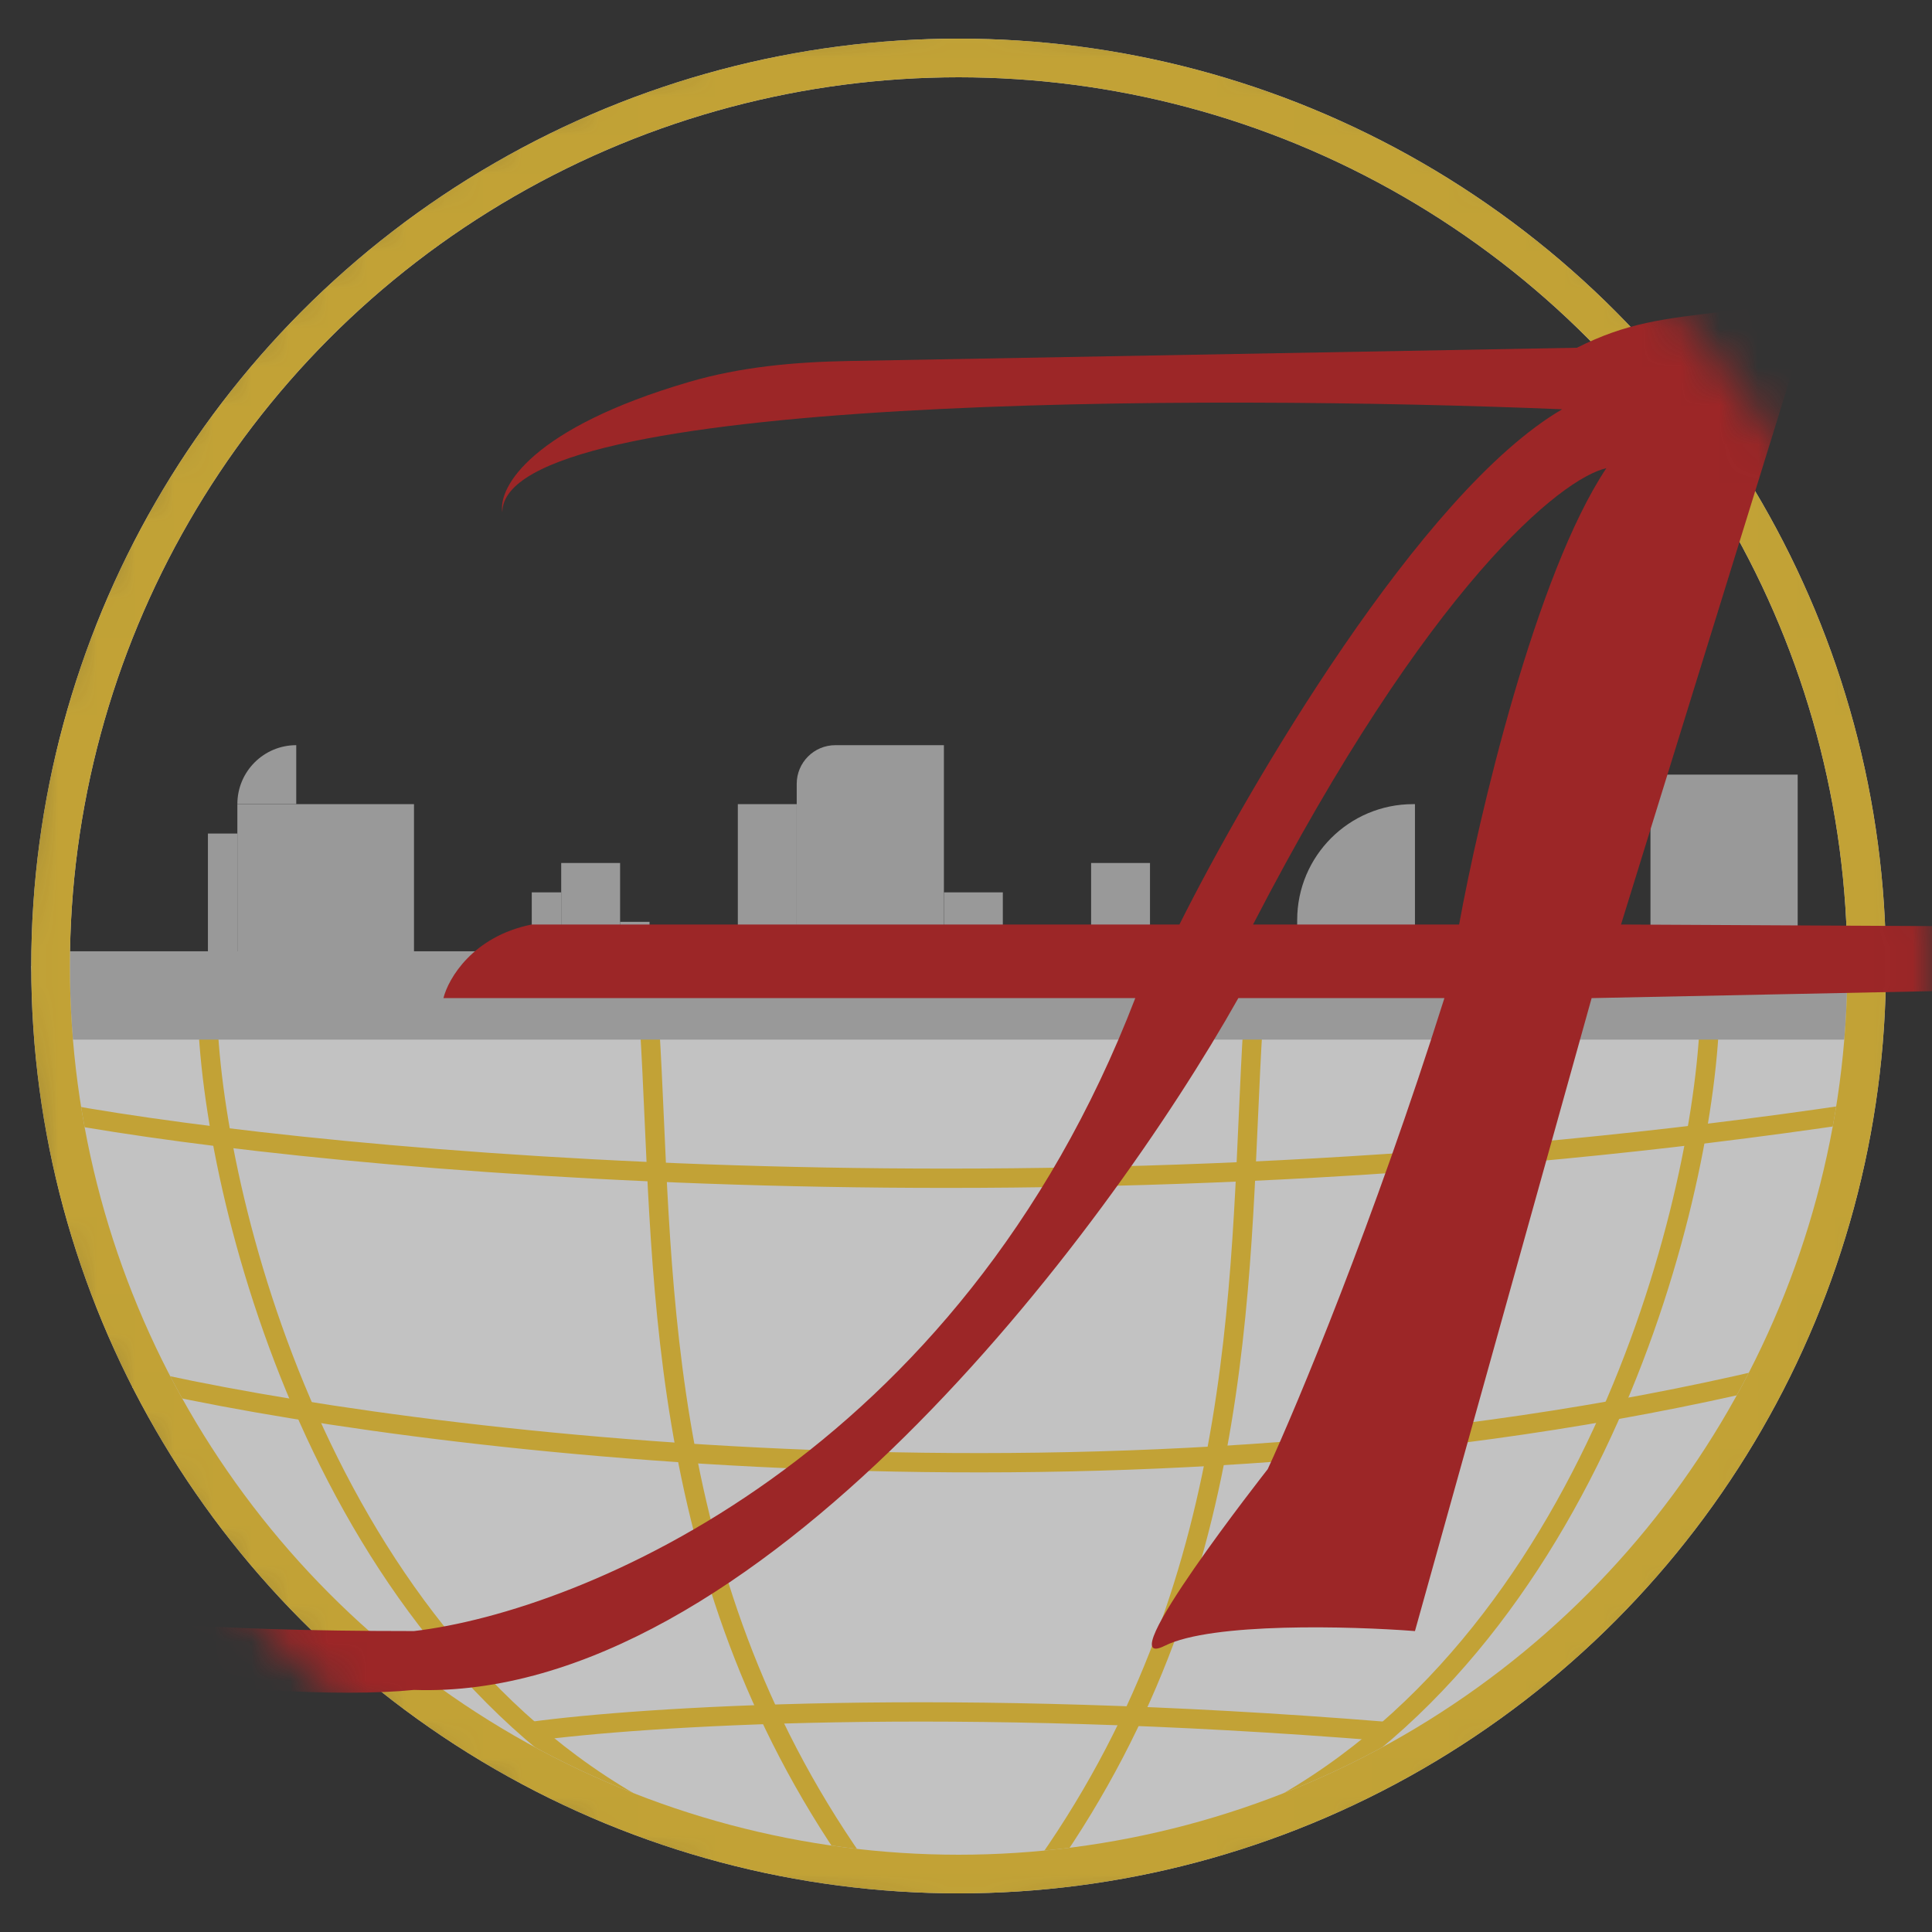 <svg width="50" height="50" viewBox="0 0 50 50" fill="none" xmlns="http://www.w3.org/2000/svg">
<rect x="0" y="0" width="50" height="50" fill="#333333" stroke="none"/>
<g opacity="0.7">
<mask id="mask0_40_237" style="mask-type:alpha" maskUnits="userSpaceOnUse" x="0" y="0" width="50" height="50">
<circle cx="25" cy="25" r="25" fill="#C4C4C4"/>
</mask>
<g mask="url(#mask0_40_237)">
<path d="M48.047 25H0.809C2.029 44.2 17.571 48.746 25.19 48.619C43.171 47.095 47.921 32.238 48.047 25Z" fill="white"/>
<path d="M44.238 26.523C43.984 31.73 40.809 43.514 31.666 47.476" stroke="#FFD238" stroke-width="0.5"/>
<path d="M5.381 26.523C5.635 31.73 8.809 43.514 17.952 47.476" stroke="#FFD238" stroke-width="0.5"/>
<path d="M32.428 26.523C32.048 32.619 32.428 40.619 27.095 48.238" stroke="#FFD238" stroke-width="0.5"/>
<path d="M16.809 26.523C17.19 32.619 16.809 40.619 22.143 48.238" stroke="#FFD238" stroke-width="0.5"/>
<path d="M3.476 35.668C10.587 37.319 29 39.63 45.762 35.668" stroke="#FFD238" stroke-width="0.5"/>
<path d="M13.762 44.809C16.555 44.429 24.581 43.895 35.857 44.809" stroke="#FFD238" stroke-width="0.5"/>
<path d="M1.571 28.811C8.555 30.08 27.628 31.858 48.047 28.811" stroke="#FFD238" stroke-width="0.5"/>
<rect x="42.714" y="20.047" width="3.81" height="4.571" fill="#C4C4C4"/>
<path d="M20.619 20.285C20.619 19.733 21.067 19.285 21.619 19.285H24.428V24.619H20.619V20.285Z" fill="#C4C4C4"/>
<rect x="1.571" y="24.619" width="46.476" height="2.286" fill="#C4C4C4"/>
<rect x="19.095" y="20.811" width="1.524" height="3.81" fill="#C4C4C4"/>
<rect x="24.429" y="23.094" width="1.524" height="1.524" fill="#C4C4C4"/>
<rect x="28.238" y="22.334" width="1.524" height="2.286" fill="#C4C4C4"/>
<rect x="14.524" y="22.334" width="1.524" height="2.286" fill="#C4C4C4"/>
<rect x="16.048" y="23.857" width="0.762" height="0.762" fill="#C4C4C4"/>
<rect x="13.762" y="23.094" width="0.762" height="1.524" fill="#C4C4C4"/>
<rect x="6.143" y="20.811" width="4.571" height="3.81" fill="#C4C4C4"/>
<path d="M6.143 20.809C6.143 19.967 6.825 19.285 7.667 19.285V20.809H6.143Z" fill="#C4C4C4"/>
<rect x="5.381" y="21.572" width="0.762" height="3.048" fill="#C4C4C4"/>
<path d="M33.571 23.811C33.571 22.154 34.915 20.811 36.571 20.811H36.619V24.62H33.571V23.811Z" fill="#C4C4C4"/>
<circle cx="24.809" cy="25" r="23.5" stroke="white"/>
<circle cx="24.809" cy="25" r="23.5" stroke="#FFD238"/>
<path fill-rule="evenodd" clip-rule="evenodd" d="M41.191 25.831L36.619 42.212C34.968 42.085 31.362 41.983 30.143 42.593C28.619 43.354 32.809 38.021 32.809 38.021C33.571 36.37 35.552 31.621 37.381 25.831H32.048C28.619 31.926 19.552 44.04 10.714 43.735C6.905 44.116 -3 42.974 -3 40.688C-3 39.672 -1.857 36.954 1.19 35.735C0.302 36.37 -1.095 38.402 -1.095 39.926C-1.095 41.069 -0.333 42.212 10.714 42.212C15.032 41.704 24.809 37.716 29.381 25.831H11.476C11.603 25.323 12.238 24.231 13.762 23.926H30.524C32.302 20.37 36.771 12.726 40.429 10.592C31.286 10.212 13 10.212 13 13.259C12.889 12.596 13.779 11.073 17.829 9.886C19.163 9.495 20.556 9.369 21.945 9.343L40.809 9C42.096 8.357 43.002 8.251 44.719 8.051C45.036 8.014 45.382 7.973 45.762 7.926C46.993 7.772 46.905 7.926 46.905 7.926L41.952 23.926L115.857 24.307L41.191 25.831ZM41.572 12.117C40.429 12.371 37 15.088 32.429 23.926H37.762C38.27 21.133 39.743 14.86 41.572 12.117Z" fill="#C92122"/>
</g>
</g>
</svg>
